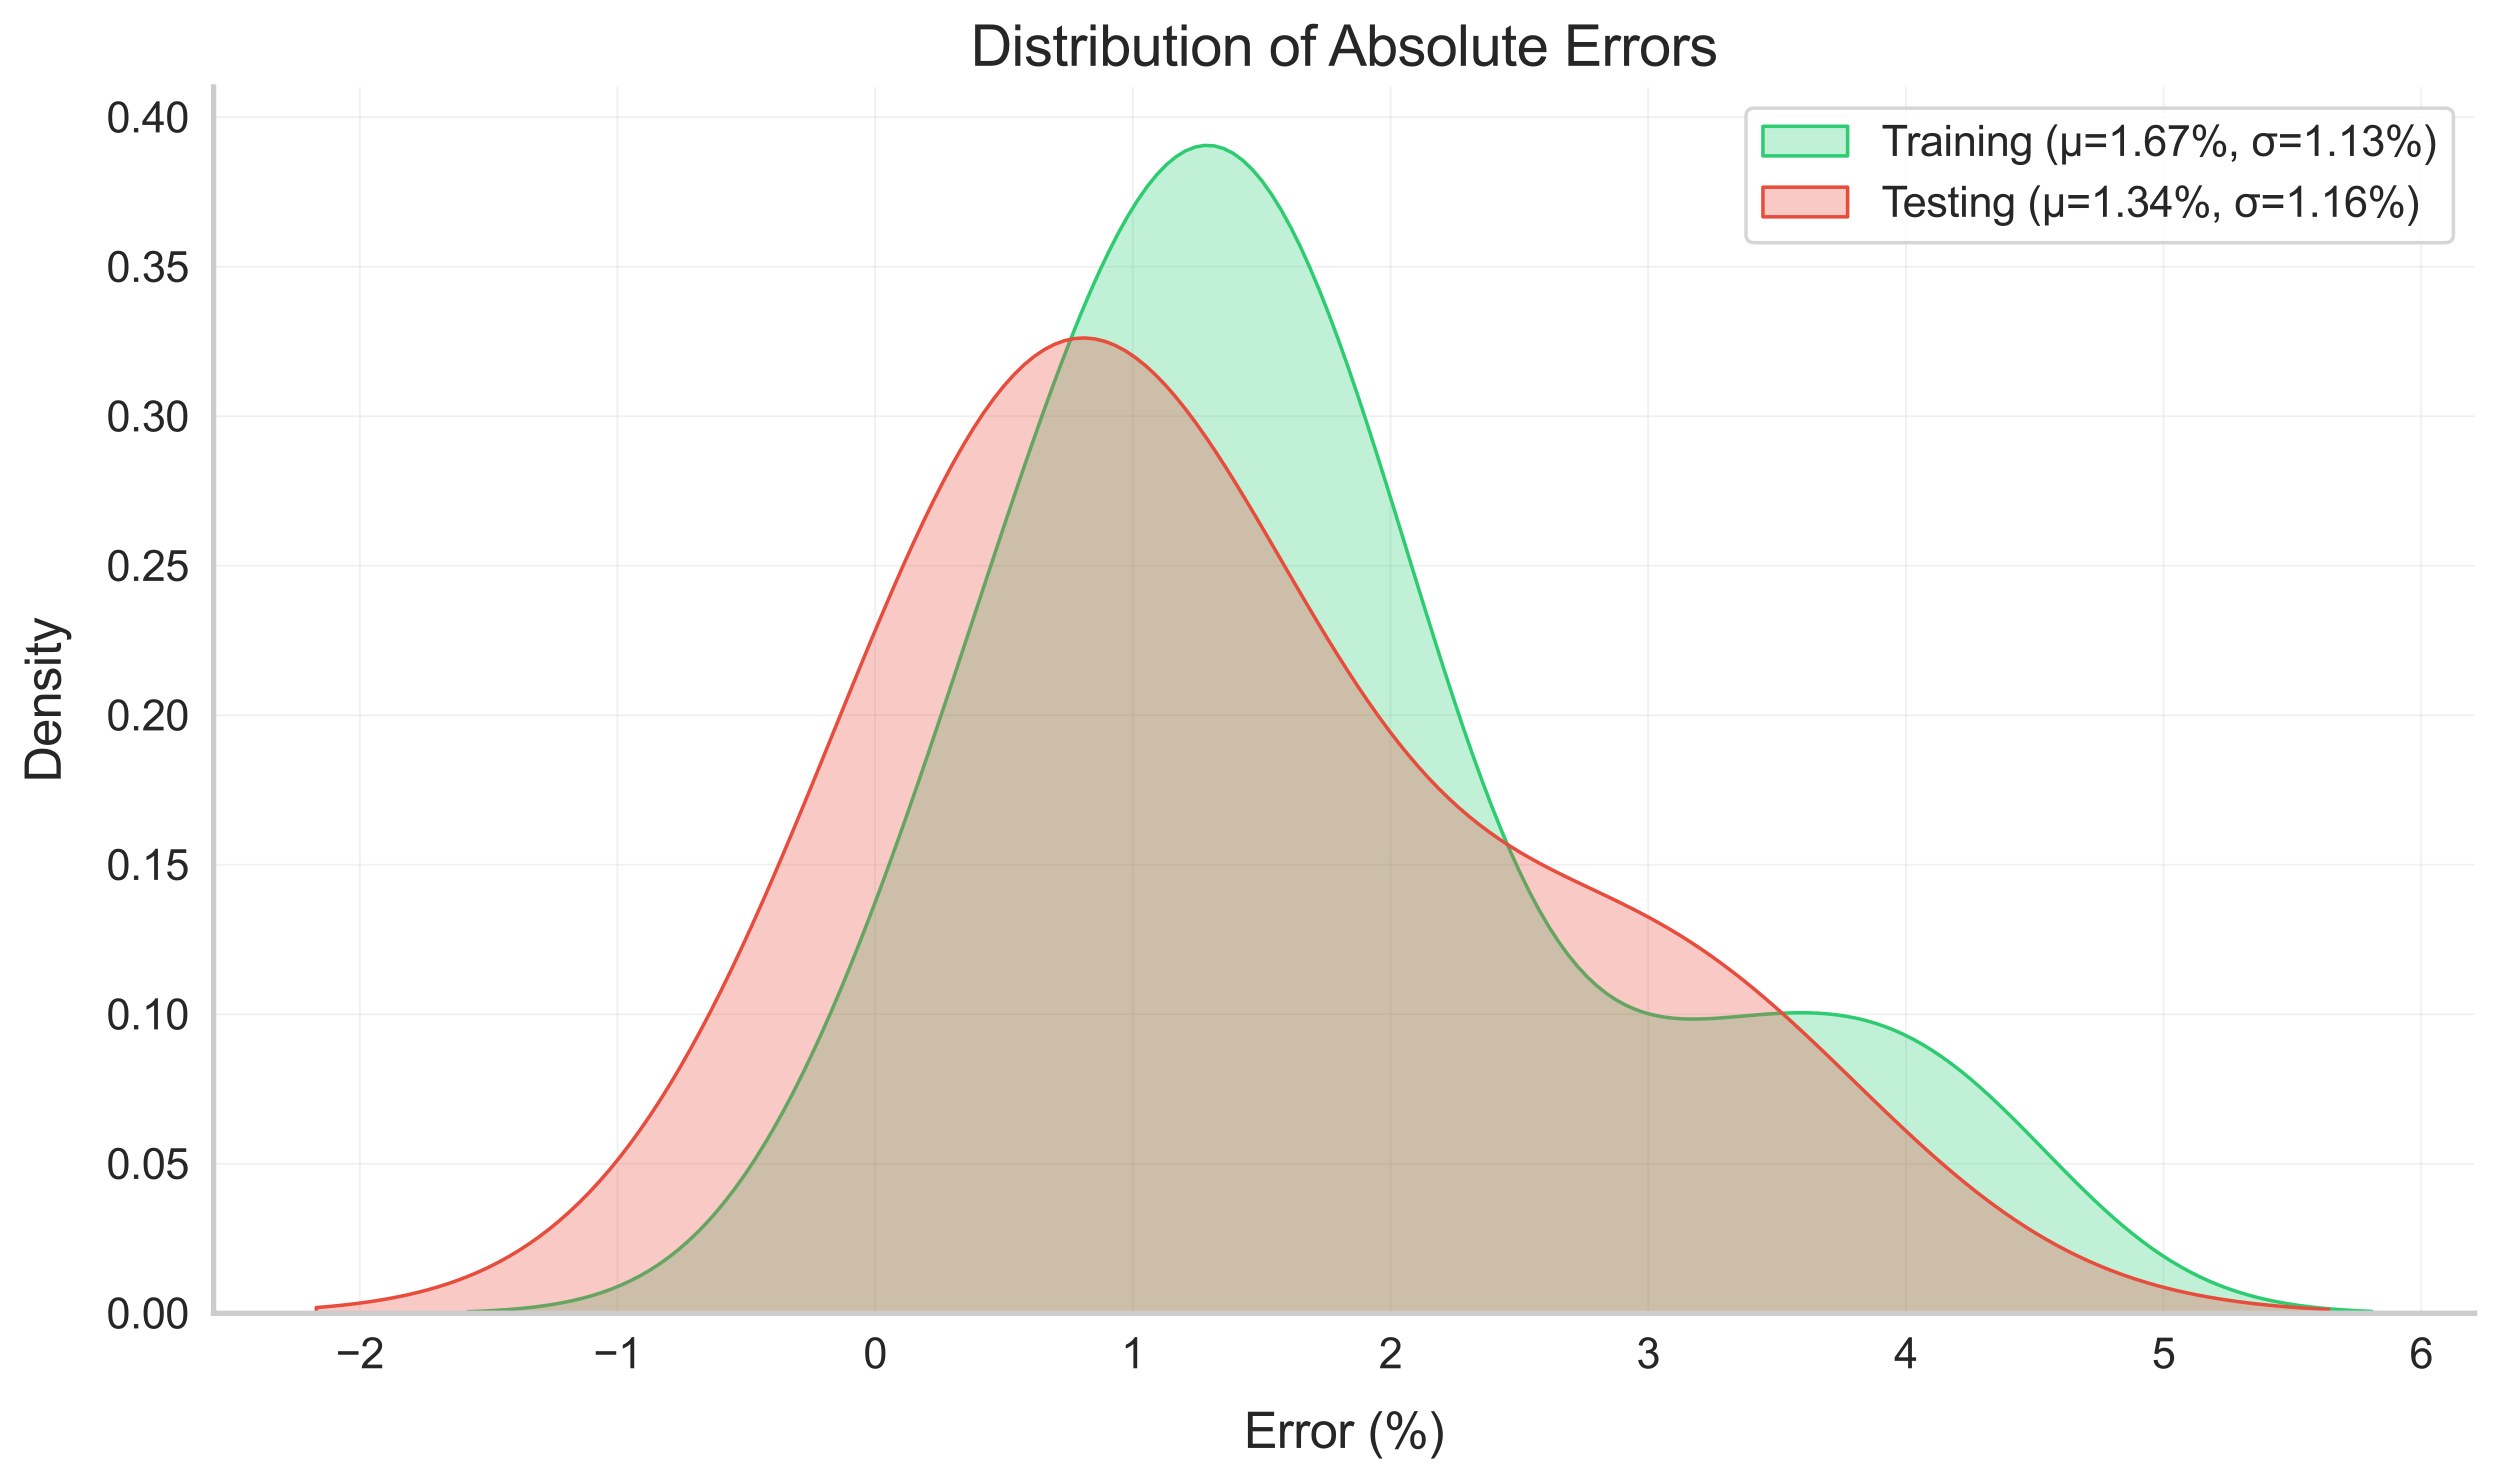 <?xml version="1.0" encoding="utf-8" standalone="no"?>
<!DOCTYPE svg PUBLIC "-//W3C//DTD SVG 1.1//EN"
  "http://www.w3.org/Graphics/SVG/1.1/DTD/svg11.dtd">
<svg xmlns:xlink="http://www.w3.org/1999/xlink" width="708.48pt" height="420.48pt" viewBox="0 0 708.48 420.48" xmlns="http://www.w3.org/2000/svg" version="1.1">
 <defs>
  <style type="text/css">*{stroke-linejoin: round; stroke-linecap: butt}</style>
 </defs>
 <g id="figure_1">
  <g id="patch_1">
   <path d="M 0 420.48 
L 708.48 420.48 
L 708.48 -0 
L 0 -0 
z
" style="fill: #ffffff"/>
  </g>
  <g id="axes_1">
   <g id="patch_2">
    <path d="M 60.521 372.168 
L 701.28 372.168 
L 701.28 24.652 
L 60.521 24.652 
z
" style="fill: #ffffff"/>
   </g>
   <g id="matplotlib.axis_1">
    <g id="xtick_1">
     <g id="line2d_1">
      <path d="M 101.96 372.168 
L 101.96 24.652 
" clip-path="url(#p3d65418847)" style="fill: none; stroke: #cccccc; stroke-opacity: 0.3; stroke-width: 0.5; stroke-linecap: round"/>
     </g>
     <g id="text_1">
      <!-- −2 -->
      <g style="fill: #262626" transform="translate(95.119 387.757) scale(0.12 -0.12)">
       <defs>
        <path id="ArialMT-2212" d="M 3381 1997 
L 356 1997 
L 356 2522 
L 3381 2522 
L 3381 1997 
z
" transform="scale(0.016)"/>
        <path id="ArialMT-32" d="M 3222 541 
L 3222 0 
L 194 0 
Q 188 203 259 391 
Q 375 700 629 1000 
Q 884 1300 1366 1694 
Q 2113 2306 2375 2664 
Q 2638 3022 2638 3341 
Q 2638 3675 2398 3904 
Q 2159 4134 1775 4134 
Q 1369 4134 1125 3890 
Q 881 3647 878 3216 
L 300 3275 
Q 359 3922 746 4261 
Q 1134 4600 1788 4600 
Q 2447 4600 2831 4234 
Q 3216 3869 3216 3328 
Q 3216 3053 3103 2787 
Q 2991 2522 2730 2228 
Q 2469 1934 1863 1422 
Q 1356 997 1212 845 
Q 1069 694 975 541 
L 3222 541 
z
" transform="scale(0.016)"/>
       </defs>
       <use xlink:href="#ArialMT-2212"/>
       <use xlink:href="#ArialMT-32" x="58.398"/>
      </g>
     </g>
    </g>
    <g id="xtick_2">
     <g id="line2d_2">
      <path d="M 174.985 372.168 
L 174.985 24.652 
" clip-path="url(#p3d65418847)" style="fill: none; stroke: #cccccc; stroke-opacity: 0.3; stroke-width: 0.5; stroke-linecap: round"/>
     </g>
     <g id="text_2">
      <!-- −1 -->
      <g style="fill: #262626" transform="translate(168.144 387.757) scale(0.12 -0.12)">
       <defs>
        <path id="ArialMT-31" d="M 2384 0 
L 1822 0 
L 1822 3584 
Q 1619 3391 1289 3197 
Q 959 3003 697 2906 
L 697 3450 
Q 1169 3672 1522 3987 
Q 1875 4303 2022 4600 
L 2384 4600 
L 2384 0 
z
" transform="scale(0.016)"/>
       </defs>
       <use xlink:href="#ArialMT-2212"/>
       <use xlink:href="#ArialMT-31" x="58.398"/>
      </g>
     </g>
    </g>
    <g id="xtick_3">
     <g id="line2d_3">
      <path d="M 248.01 372.168 
L 248.01 24.652 
" clip-path="url(#p3d65418847)" style="fill: none; stroke: #cccccc; stroke-opacity: 0.3; stroke-width: 0.5; stroke-linecap: round"/>
     </g>
     <g id="text_3">
      <!-- 0 -->
      <g style="fill: #262626" transform="translate(244.673 387.757) scale(0.12 -0.12)">
       <defs>
        <path id="ArialMT-30" d="M 266 2259 
Q 266 3072 433 3567 
Q 600 4063 929 4331 
Q 1259 4600 1759 4600 
Q 2128 4600 2406 4451 
Q 2684 4303 2865 4023 
Q 3047 3744 3150 3342 
Q 3253 2941 3253 2259 
Q 3253 1453 3087 958 
Q 2922 463 2592 192 
Q 2263 -78 1759 -78 
Q 1097 -78 719 397 
Q 266 969 266 2259 
z
M 844 2259 
Q 844 1131 1108 757 
Q 1372 384 1759 384 
Q 2147 384 2411 759 
Q 2675 1134 2675 2259 
Q 2675 3391 2411 3762 
Q 2147 4134 1753 4134 
Q 1366 4134 1134 3806 
Q 844 3388 844 2259 
z
" transform="scale(0.016)"/>
       </defs>
       <use xlink:href="#ArialMT-30"/>
      </g>
     </g>
    </g>
    <g id="xtick_4">
     <g id="line2d_4">
      <path d="M 321.034 372.168 
L 321.034 24.652 
" clip-path="url(#p3d65418847)" style="fill: none; stroke: #cccccc; stroke-opacity: 0.3; stroke-width: 0.5; stroke-linecap: round"/>
     </g>
     <g id="text_4">
      <!-- 1 -->
      <g style="fill: #262626" transform="translate(317.698 387.757) scale(0.12 -0.12)">
       <use xlink:href="#ArialMT-31"/>
      </g>
     </g>
    </g>
    <g id="xtick_5">
     <g id="line2d_5">
      <path d="M 394.059 372.168 
L 394.059 24.652 
" clip-path="url(#p3d65418847)" style="fill: none; stroke: #cccccc; stroke-opacity: 0.3; stroke-width: 0.5; stroke-linecap: round"/>
     </g>
     <g id="text_5">
      <!-- 2 -->
      <g style="fill: #262626" transform="translate(390.722 387.757) scale(0.12 -0.12)">
       <use xlink:href="#ArialMT-32"/>
      </g>
     </g>
    </g>
    <g id="xtick_6">
     <g id="line2d_6">
      <path d="M 467.083 372.168 
L 467.083 24.652 
" clip-path="url(#p3d65418847)" style="fill: none; stroke: #cccccc; stroke-opacity: 0.3; stroke-width: 0.5; stroke-linecap: round"/>
     </g>
     <g id="text_6">
      <!-- 3 -->
      <g style="fill: #262626" transform="translate(463.747 387.757) scale(0.12 -0.12)">
       <defs>
        <path id="ArialMT-33" d="M 269 1209 
L 831 1284 
Q 928 806 1161 595 
Q 1394 384 1728 384 
Q 2125 384 2398 659 
Q 2672 934 2672 1341 
Q 2672 1728 2419 1979 
Q 2166 2231 1775 2231 
Q 1616 2231 1378 2169 
L 1441 2663 
Q 1497 2656 1531 2656 
Q 1891 2656 2178 2843 
Q 2466 3031 2466 3422 
Q 2466 3731 2256 3934 
Q 2047 4138 1716 4138 
Q 1388 4138 1169 3931 
Q 950 3725 888 3313 
L 325 3413 
Q 428 3978 793 4289 
Q 1159 4600 1703 4600 
Q 2078 4600 2393 4439 
Q 2709 4278 2876 4000 
Q 3044 3722 3044 3409 
Q 3044 3113 2884 2869 
Q 2725 2625 2413 2481 
Q 2819 2388 3044 2092 
Q 3269 1797 3269 1353 
Q 3269 753 2831 336 
Q 2394 -81 1725 -81 
Q 1122 -81 723 278 
Q 325 638 269 1209 
z
" transform="scale(0.016)"/>
       </defs>
       <use xlink:href="#ArialMT-33"/>
      </g>
     </g>
    </g>
    <g id="xtick_7">
     <g id="line2d_7">
      <path d="M 540.108 372.168 
L 540.108 24.652 
" clip-path="url(#p3d65418847)" style="fill: none; stroke: #cccccc; stroke-opacity: 0.3; stroke-width: 0.5; stroke-linecap: round"/>
     </g>
     <g id="text_7">
      <!-- 4 -->
      <g style="fill: #262626" transform="translate(536.771 387.757) scale(0.12 -0.12)">
       <defs>
        <path id="ArialMT-34" d="M 2069 0 
L 2069 1097 
L 81 1097 
L 81 1613 
L 2172 4581 
L 2631 4581 
L 2631 1613 
L 3250 1613 
L 3250 1097 
L 2631 1097 
L 2631 0 
L 2069 0 
z
M 2069 1613 
L 2069 3678 
L 634 1613 
L 2069 1613 
z
" transform="scale(0.016)"/>
       </defs>
       <use xlink:href="#ArialMT-34"/>
      </g>
     </g>
    </g>
    <g id="xtick_8">
     <g id="line2d_8">
      <path d="M 613.133 372.168 
L 613.133 24.652 
" clip-path="url(#p3d65418847)" style="fill: none; stroke: #cccccc; stroke-opacity: 0.3; stroke-width: 0.5; stroke-linecap: round"/>
     </g>
     <g id="text_8">
      <!-- 5 -->
      <g style="fill: #262626" transform="translate(609.796 387.757) scale(0.12 -0.12)">
       <defs>
        <path id="ArialMT-35" d="M 266 1200 
L 856 1250 
Q 922 819 1161 601 
Q 1400 384 1738 384 
Q 2144 384 2425 690 
Q 2706 997 2706 1503 
Q 2706 1984 2436 2262 
Q 2166 2541 1728 2541 
Q 1456 2541 1237 2417 
Q 1019 2294 894 2097 
L 366 2166 
L 809 4519 
L 3088 4519 
L 3088 3981 
L 1259 3981 
L 1013 2750 
Q 1425 3038 1878 3038 
Q 2478 3038 2890 2622 
Q 3303 2206 3303 1553 
Q 3303 931 2941 478 
Q 2500 -78 1738 -78 
Q 1113 -78 717 272 
Q 322 622 266 1200 
z
" transform="scale(0.016)"/>
       </defs>
       <use xlink:href="#ArialMT-35"/>
      </g>
     </g>
    </g>
    <g id="xtick_9">
     <g id="line2d_9">
      <path d="M 686.157 372.168 
L 686.157 24.652 
" clip-path="url(#p3d65418847)" style="fill: none; stroke: #cccccc; stroke-opacity: 0.3; stroke-width: 0.5; stroke-linecap: round"/>
     </g>
     <g id="text_9">
      <!-- 6 -->
      <g style="fill: #262626" transform="translate(682.821 387.757) scale(0.12 -0.12)">
       <defs>
        <path id="ArialMT-36" d="M 3184 3459 
L 2625 3416 
Q 2550 3747 2413 3897 
Q 2184 4138 1850 4138 
Q 1581 4138 1378 3988 
Q 1113 3794 959 3422 
Q 806 3050 800 2363 
Q 1003 2672 1297 2822 
Q 1591 2972 1913 2972 
Q 2475 2972 2870 2558 
Q 3266 2144 3266 1488 
Q 3266 1056 3080 686 
Q 2894 316 2569 119 
Q 2244 -78 1831 -78 
Q 1128 -78 684 439 
Q 241 956 241 2144 
Q 241 3472 731 4075 
Q 1159 4600 1884 4600 
Q 2425 4600 2770 4297 
Q 3116 3994 3184 3459 
z
M 888 1484 
Q 888 1194 1011 928 
Q 1134 663 1356 523 
Q 1578 384 1822 384 
Q 2178 384 2434 671 
Q 2691 959 2691 1453 
Q 2691 1928 2437 2201 
Q 2184 2475 1800 2475 
Q 1419 2475 1153 2201 
Q 888 1928 888 1484 
z
" transform="scale(0.016)"/>
       </defs>
       <use xlink:href="#ArialMT-36"/>
      </g>
     </g>
    </g>
    <g id="text_10">
     <!-- Error (%) -->
     <g style="fill: #262626" transform="translate(352.515 410.333) scale(0.14 -0.14)">
      <defs>
       <path id="ArialMT-45" d="M 506 0 
L 506 4581 
L 3819 4581 
L 3819 4041 
L 1113 4041 
L 1113 2638 
L 3647 2638 
L 3647 2100 
L 1113 2100 
L 1113 541 
L 3925 541 
L 3925 0 
L 506 0 
z
" transform="scale(0.016)"/>
       <path id="ArialMT-72" d="M 416 0 
L 416 3319 
L 922 3319 
L 922 2816 
Q 1116 3169 1280 3281 
Q 1444 3394 1641 3394 
Q 1925 3394 2219 3213 
L 2025 2691 
Q 1819 2813 1613 2813 
Q 1428 2813 1281 2702 
Q 1134 2591 1072 2394 
Q 978 2094 978 1738 
L 978 0 
L 416 0 
z
" transform="scale(0.016)"/>
       <path id="ArialMT-6f" d="M 213 1659 
Q 213 2581 725 3025 
Q 1153 3394 1769 3394 
Q 2453 3394 2887 2945 
Q 3322 2497 3322 1706 
Q 3322 1066 3130 698 
Q 2938 331 2570 128 
Q 2203 -75 1769 -75 
Q 1072 -75 642 372 
Q 213 819 213 1659 
z
M 791 1659 
Q 791 1022 1069 705 
Q 1347 388 1769 388 
Q 2188 388 2466 706 
Q 2744 1025 2744 1678 
Q 2744 2294 2464 2611 
Q 2184 2928 1769 2928 
Q 1347 2928 1069 2612 
Q 791 2297 791 1659 
z
" transform="scale(0.016)"/>
       <path id="ArialMT-20" transform="scale(0.016)"/>
       <path id="ArialMT-28" d="M 1497 -1347 
Q 1031 -759 709 28 
Q 388 816 388 1659 
Q 388 2403 628 3084 
Q 909 3875 1497 4659 
L 1900 4659 
Q 1522 4009 1400 3731 
Q 1209 3300 1100 2831 
Q 966 2247 966 1656 
Q 966 153 1900 -1347 
L 1497 -1347 
z
" transform="scale(0.016)"/>
       <path id="ArialMT-25" d="M 372 3481 
Q 372 3972 619 4315 
Q 866 4659 1334 4659 
Q 1766 4659 2048 4351 
Q 2331 4044 2331 3447 
Q 2331 2866 2045 2552 
Q 1759 2238 1341 2238 
Q 925 2238 648 2547 
Q 372 2856 372 3481 
z
M 1350 4272 
Q 1141 4272 1002 4090 
Q 863 3909 863 3425 
Q 863 2984 1003 2804 
Q 1144 2625 1350 2625 
Q 1563 2625 1702 2806 
Q 1841 2988 1841 3469 
Q 1841 3913 1700 4092 
Q 1559 4272 1350 4272 
z
M 1353 -169 
L 3859 4659 
L 4316 4659 
L 1819 -169 
L 1353 -169 
z
M 3334 1075 
Q 3334 1569 3581 1911 
Q 3828 2253 4300 2253 
Q 4731 2253 5014 1945 
Q 5297 1638 5297 1041 
Q 5297 459 5011 145 
Q 4725 -169 4303 -169 
Q 3888 -169 3611 142 
Q 3334 453 3334 1075 
z
M 4316 1866 
Q 4103 1866 3964 1684 
Q 3825 1503 3825 1019 
Q 3825 581 3965 400 
Q 4106 219 4313 219 
Q 4528 219 4667 400 
Q 4806 581 4806 1063 
Q 4806 1506 4665 1686 
Q 4525 1866 4316 1866 
z
" transform="scale(0.016)"/>
       <path id="ArialMT-29" d="M 791 -1347 
L 388 -1347 
Q 1322 153 1322 1656 
Q 1322 2244 1188 2822 
Q 1081 3291 891 3722 
Q 769 4003 388 4659 
L 791 4659 
Q 1378 3875 1659 3084 
Q 1900 2403 1900 1659 
Q 1900 816 1576 28 
Q 1253 -759 791 -1347 
z
" transform="scale(0.016)"/>
      </defs>
      <use xlink:href="#ArialMT-45"/>
      <use xlink:href="#ArialMT-72" x="66.699"/>
      <use xlink:href="#ArialMT-72" x="100"/>
      <use xlink:href="#ArialMT-6f" x="133.301"/>
      <use xlink:href="#ArialMT-72" x="188.916"/>
      <use xlink:href="#ArialMT-20" x="222.217"/>
      <use xlink:href="#ArialMT-28" x="250"/>
      <use xlink:href="#ArialMT-25" x="283.301"/>
      <use xlink:href="#ArialMT-29" x="372.217"/>
     </g>
    </g>
   </g>
   <g id="matplotlib.axis_2">
    <g id="ytick_1">
     <g id="line2d_10">
      <path d="M 60.521 372.168 
L 701.28 372.168 
" clip-path="url(#p3d65418847)" style="fill: none; stroke: #cccccc; stroke-opacity: 0.3; stroke-width: 0.5; stroke-linecap: round"/>
     </g>
     <g id="text_11">
      <!-- 0.00 -->
      <g style="fill: #262626" transform="translate(30.168 376.462) scale(0.12 -0.12)">
       <defs>
        <path id="ArialMT-2e" d="M 581 0 
L 581 641 
L 1222 641 
L 1222 0 
L 581 0 
z
" transform="scale(0.016)"/>
       </defs>
       <use xlink:href="#ArialMT-30"/>
       <use xlink:href="#ArialMT-2e" x="55.615"/>
       <use xlink:href="#ArialMT-30" x="83.398"/>
       <use xlink:href="#ArialMT-30" x="139.014"/>
      </g>
     </g>
    </g>
    <g id="ytick_2">
     <g id="line2d_11">
      <path d="M 60.521 329.799 
L 701.28 329.799 
" clip-path="url(#p3d65418847)" style="fill: none; stroke: #cccccc; stroke-opacity: 0.3; stroke-width: 0.5; stroke-linecap: round"/>
     </g>
     <g id="text_12">
      <!-- 0.05 -->
      <g style="fill: #262626" transform="translate(30.168 334.093) scale(0.12 -0.12)">
       <use xlink:href="#ArialMT-30"/>
       <use xlink:href="#ArialMT-2e" x="55.615"/>
       <use xlink:href="#ArialMT-30" x="83.398"/>
       <use xlink:href="#ArialMT-35" x="139.014"/>
      </g>
     </g>
    </g>
    <g id="ytick_3">
     <g id="line2d_12">
      <path d="M 60.521 287.43 
L 701.28 287.43 
" clip-path="url(#p3d65418847)" style="fill: none; stroke: #cccccc; stroke-opacity: 0.3; stroke-width: 0.5; stroke-linecap: round"/>
     </g>
     <g id="text_13">
      <!-- 0.10 -->
      <g style="fill: #262626" transform="translate(30.168 291.725) scale(0.12 -0.12)">
       <use xlink:href="#ArialMT-30"/>
       <use xlink:href="#ArialMT-2e" x="55.615"/>
       <use xlink:href="#ArialMT-31" x="83.398"/>
       <use xlink:href="#ArialMT-30" x="139.014"/>
      </g>
     </g>
    </g>
    <g id="ytick_4">
     <g id="line2d_13">
      <path d="M 60.521 245.061 
L 701.28 245.061 
" clip-path="url(#p3d65418847)" style="fill: none; stroke: #cccccc; stroke-opacity: 0.3; stroke-width: 0.5; stroke-linecap: round"/>
     </g>
     <g id="text_14">
      <!-- 0.15 -->
      <g style="fill: #262626" transform="translate(30.168 249.356) scale(0.12 -0.12)">
       <use xlink:href="#ArialMT-30"/>
       <use xlink:href="#ArialMT-2e" x="55.615"/>
       <use xlink:href="#ArialMT-31" x="83.398"/>
       <use xlink:href="#ArialMT-35" x="139.014"/>
      </g>
     </g>
    </g>
    <g id="ytick_5">
     <g id="line2d_14">
      <path d="M 60.521 202.692 
L 701.28 202.692 
" clip-path="url(#p3d65418847)" style="fill: none; stroke: #cccccc; stroke-opacity: 0.3; stroke-width: 0.5; stroke-linecap: round"/>
     </g>
     <g id="text_15">
      <!-- 0.20 -->
      <g style="fill: #262626" transform="translate(30.168 206.987) scale(0.12 -0.12)">
       <use xlink:href="#ArialMT-30"/>
       <use xlink:href="#ArialMT-2e" x="55.615"/>
       <use xlink:href="#ArialMT-32" x="83.398"/>
       <use xlink:href="#ArialMT-30" x="139.014"/>
      </g>
     </g>
    </g>
    <g id="ytick_6">
     <g id="line2d_15">
      <path d="M 60.521 160.324 
L 701.28 160.324 
" clip-path="url(#p3d65418847)" style="fill: none; stroke: #cccccc; stroke-opacity: 0.3; stroke-width: 0.5; stroke-linecap: round"/>
     </g>
     <g id="text_16">
      <!-- 0.25 -->
      <g style="fill: #262626" transform="translate(30.168 164.618) scale(0.12 -0.12)">
       <use xlink:href="#ArialMT-30"/>
       <use xlink:href="#ArialMT-2e" x="55.615"/>
       <use xlink:href="#ArialMT-32" x="83.398"/>
       <use xlink:href="#ArialMT-35" x="139.014"/>
      </g>
     </g>
    </g>
    <g id="ytick_7">
     <g id="line2d_16">
      <path d="M 60.521 117.955 
L 701.28 117.955 
" clip-path="url(#p3d65418847)" style="fill: none; stroke: #cccccc; stroke-opacity: 0.3; stroke-width: 0.5; stroke-linecap: round"/>
     </g>
     <g id="text_17">
      <!-- 0.30 -->
      <g style="fill: #262626" transform="translate(30.168 122.25) scale(0.12 -0.12)">
       <use xlink:href="#ArialMT-30"/>
       <use xlink:href="#ArialMT-2e" x="55.615"/>
       <use xlink:href="#ArialMT-33" x="83.398"/>
       <use xlink:href="#ArialMT-30" x="139.014"/>
      </g>
     </g>
    </g>
    <g id="ytick_8">
     <g id="line2d_17">
      <path d="M 60.521 75.586 
L 701.28 75.586 
" clip-path="url(#p3d65418847)" style="fill: none; stroke: #cccccc; stroke-opacity: 0.3; stroke-width: 0.5; stroke-linecap: round"/>
     </g>
     <g id="text_18">
      <!-- 0.35 -->
      <g style="fill: #262626" transform="translate(30.168 79.881) scale(0.12 -0.12)">
       <use xlink:href="#ArialMT-30"/>
       <use xlink:href="#ArialMT-2e" x="55.615"/>
       <use xlink:href="#ArialMT-33" x="83.398"/>
       <use xlink:href="#ArialMT-35" x="139.014"/>
      </g>
     </g>
    </g>
    <g id="ytick_9">
     <g id="line2d_18">
      <path d="M 60.521 33.217 
L 701.28 33.217 
" clip-path="url(#p3d65418847)" style="fill: none; stroke: #cccccc; stroke-opacity: 0.3; stroke-width: 0.5; stroke-linecap: round"/>
     </g>
     <g id="text_19">
      <!-- 0.40 -->
      <g style="fill: #262626" transform="translate(30.168 37.512) scale(0.12 -0.12)">
       <use xlink:href="#ArialMT-30"/>
       <use xlink:href="#ArialMT-2e" x="55.615"/>
       <use xlink:href="#ArialMT-34" x="83.398"/>
       <use xlink:href="#ArialMT-30" x="139.014"/>
      </g>
     </g>
    </g>
    <g id="text_20">
     <!-- Density -->
     <g style="fill: #262626" transform="translate(17.221 221.751) rotate(-90) scale(0.14 -0.14)">
      <defs>
       <path id="ArialMT-44" d="M 494 0 
L 494 4581 
L 2072 4581 
Q 2606 4581 2888 4516 
Q 3281 4425 3559 4188 
Q 3922 3881 4101 3404 
Q 4281 2928 4281 2316 
Q 4281 1794 4159 1391 
Q 4038 988 3847 723 
Q 3656 459 3429 307 
Q 3203 156 2883 78 
Q 2563 0 2147 0 
L 494 0 
z
M 1100 541 
L 2078 541 
Q 2531 541 2789 625 
Q 3047 709 3200 863 
Q 3416 1078 3536 1442 
Q 3656 1806 3656 2325 
Q 3656 3044 3420 3430 
Q 3184 3816 2847 3947 
Q 2603 4041 2063 4041 
L 1100 4041 
L 1100 541 
z
" transform="scale(0.016)"/>
       <path id="ArialMT-65" d="M 2694 1069 
L 3275 997 
Q 3138 488 2766 206 
Q 2394 -75 1816 -75 
Q 1088 -75 661 373 
Q 234 822 234 1631 
Q 234 2469 665 2931 
Q 1097 3394 1784 3394 
Q 2450 3394 2872 2941 
Q 3294 2488 3294 1666 
Q 3294 1616 3291 1516 
L 816 1516 
Q 847 969 1125 678 
Q 1403 388 1819 388 
Q 2128 388 2347 550 
Q 2566 713 2694 1069 
z
M 847 1978 
L 2700 1978 
Q 2663 2397 2488 2606 
Q 2219 2931 1791 2931 
Q 1403 2931 1139 2672 
Q 875 2413 847 1978 
z
" transform="scale(0.016)"/>
       <path id="ArialMT-6e" d="M 422 0 
L 422 3319 
L 928 3319 
L 928 2847 
Q 1294 3394 1984 3394 
Q 2284 3394 2536 3286 
Q 2788 3178 2913 3003 
Q 3038 2828 3088 2588 
Q 3119 2431 3119 2041 
L 3119 0 
L 2556 0 
L 2556 2019 
Q 2556 2363 2490 2533 
Q 2425 2703 2258 2804 
Q 2091 2906 1866 2906 
Q 1506 2906 1245 2678 
Q 984 2450 984 1813 
L 984 0 
L 422 0 
z
" transform="scale(0.016)"/>
       <path id="ArialMT-73" d="M 197 991 
L 753 1078 
Q 800 744 1014 566 
Q 1228 388 1613 388 
Q 2000 388 2187 545 
Q 2375 703 2375 916 
Q 2375 1106 2209 1216 
Q 2094 1291 1634 1406 
Q 1016 1563 777 1677 
Q 538 1791 414 1992 
Q 291 2194 291 2438 
Q 291 2659 392 2848 
Q 494 3038 669 3163 
Q 800 3259 1026 3326 
Q 1253 3394 1513 3394 
Q 1903 3394 2198 3281 
Q 2494 3169 2634 2976 
Q 2775 2784 2828 2463 
L 2278 2388 
Q 2241 2644 2061 2787 
Q 1881 2931 1553 2931 
Q 1166 2931 1000 2803 
Q 834 2675 834 2503 
Q 834 2394 903 2306 
Q 972 2216 1119 2156 
Q 1203 2125 1616 2013 
Q 2213 1853 2448 1751 
Q 2684 1650 2818 1456 
Q 2953 1263 2953 975 
Q 2953 694 2789 445 
Q 2625 197 2315 61 
Q 2006 -75 1616 -75 
Q 969 -75 630 194 
Q 291 463 197 991 
z
" transform="scale(0.016)"/>
       <path id="ArialMT-69" d="M 425 3934 
L 425 4581 
L 988 4581 
L 988 3934 
L 425 3934 
z
M 425 0 
L 425 3319 
L 988 3319 
L 988 0 
L 425 0 
z
" transform="scale(0.016)"/>
       <path id="ArialMT-74" d="M 1650 503 
L 1731 6 
Q 1494 -44 1306 -44 
Q 1000 -44 831 53 
Q 663 150 594 308 
Q 525 466 525 972 
L 525 2881 
L 113 2881 
L 113 3319 
L 525 3319 
L 525 4141 
L 1084 4478 
L 1084 3319 
L 1650 3319 
L 1650 2881 
L 1084 2881 
L 1084 941 
Q 1084 700 1114 631 
Q 1144 563 1211 522 
Q 1278 481 1403 481 
Q 1497 481 1650 503 
z
" transform="scale(0.016)"/>
       <path id="ArialMT-79" d="M 397 -1278 
L 334 -750 
Q 519 -800 656 -800 
Q 844 -800 956 -737 
Q 1069 -675 1141 -563 
Q 1194 -478 1313 -144 
Q 1328 -97 1363 -6 
L 103 3319 
L 709 3319 
L 1400 1397 
Q 1534 1031 1641 628 
Q 1738 1016 1872 1384 
L 2581 3319 
L 3144 3319 
L 1881 -56 
Q 1678 -603 1566 -809 
Q 1416 -1088 1222 -1217 
Q 1028 -1347 759 -1347 
Q 597 -1347 397 -1278 
z
" transform="scale(0.016)"/>
      </defs>
      <use xlink:href="#ArialMT-44"/>
      <use xlink:href="#ArialMT-65" x="72.217"/>
      <use xlink:href="#ArialMT-6e" x="127.832"/>
      <use xlink:href="#ArialMT-73" x="183.447"/>
      <use xlink:href="#ArialMT-69" x="233.447"/>
      <use xlink:href="#ArialMT-74" x="255.664"/>
      <use xlink:href="#ArialMT-79" x="283.447"/>
     </g>
    </g>
   </g>
   <g id="PolyCollection_1">
    <defs>
     <path id="m40c59d78d6" d="M 132.63 -48.757 
L 132.63 -48.312 
L 135.341 -48.312 
L 138.053 -48.312 
L 140.764 -48.312 
L 143.475 -48.312 
L 146.186 -48.312 
L 148.897 -48.312 
L 151.609 -48.312 
L 154.32 -48.312 
L 157.031 -48.312 
L 159.742 -48.312 
L 162.453 -48.312 
L 165.164 -48.312 
L 167.876 -48.312 
L 170.587 -48.312 
L 173.298 -48.312 
L 176.009 -48.312 
L 178.72 -48.312 
L 181.431 -48.312 
L 184.143 -48.312 
L 186.854 -48.312 
L 189.565 -48.312 
L 192.276 -48.312 
L 194.987 -48.312 
L 197.699 -48.312 
L 200.41 -48.312 
L 203.121 -48.312 
L 205.832 -48.312 
L 208.543 -48.312 
L 211.254 -48.312 
L 213.966 -48.312 
L 216.677 -48.312 
L 219.388 -48.312 
L 222.099 -48.312 
L 224.81 -48.312 
L 227.521 -48.312 
L 230.233 -48.312 
L 232.944 -48.312 
L 235.655 -48.312 
L 238.366 -48.312 
L 241.077 -48.312 
L 243.789 -48.312 
L 246.5 -48.312 
L 249.211 -48.312 
L 251.922 -48.312 
L 254.633 -48.312 
L 257.344 -48.312 
L 260.056 -48.312 
L 262.767 -48.312 
L 265.478 -48.312 
L 268.189 -48.312 
L 270.9 -48.312 
L 273.612 -48.312 
L 276.323 -48.312 
L 279.034 -48.312 
L 281.745 -48.312 
L 284.456 -48.312 
L 287.167 -48.312 
L 289.879 -48.312 
L 292.59 -48.312 
L 295.301 -48.312 
L 298.012 -48.312 
L 300.723 -48.312 
L 303.434 -48.312 
L 306.146 -48.312 
L 308.857 -48.312 
L 311.568 -48.312 
L 314.279 -48.312 
L 316.99 -48.312 
L 319.702 -48.312 
L 322.413 -48.312 
L 325.124 -48.312 
L 327.835 -48.312 
L 330.546 -48.312 
L 333.257 -48.312 
L 335.969 -48.312 
L 338.68 -48.312 
L 341.391 -48.312 
L 344.102 -48.312 
L 346.813 -48.312 
L 349.524 -48.312 
L 352.236 -48.312 
L 354.947 -48.312 
L 357.658 -48.312 
L 360.369 -48.312 
L 363.08 -48.312 
L 365.792 -48.312 
L 368.503 -48.312 
L 371.214 -48.312 
L 373.925 -48.312 
L 376.636 -48.312 
L 379.347 -48.312 
L 382.059 -48.312 
L 384.77 -48.312 
L 387.481 -48.312 
L 390.192 -48.312 
L 392.903 -48.312 
L 395.614 -48.312 
L 398.326 -48.312 
L 401.037 -48.312 
L 403.748 -48.312 
L 406.459 -48.312 
L 409.17 -48.312 
L 411.882 -48.312 
L 414.593 -48.312 
L 417.304 -48.312 
L 420.015 -48.312 
L 422.726 -48.312 
L 425.437 -48.312 
L 428.149 -48.312 
L 430.86 -48.312 
L 433.571 -48.312 
L 436.282 -48.312 
L 438.993 -48.312 
L 441.705 -48.312 
L 444.416 -48.312 
L 447.127 -48.312 
L 449.838 -48.312 
L 452.549 -48.312 
L 455.26 -48.312 
L 457.972 -48.312 
L 460.683 -48.312 
L 463.394 -48.312 
L 466.105 -48.312 
L 468.816 -48.312 
L 471.527 -48.312 
L 474.239 -48.312 
L 476.95 -48.312 
L 479.661 -48.312 
L 482.372 -48.312 
L 485.083 -48.312 
L 487.795 -48.312 
L 490.506 -48.312 
L 493.217 -48.312 
L 495.928 -48.312 
L 498.639 -48.312 
L 501.35 -48.312 
L 504.062 -48.312 
L 506.773 -48.312 
L 509.484 -48.312 
L 512.195 -48.312 
L 514.906 -48.312 
L 517.617 -48.312 
L 520.329 -48.312 
L 523.04 -48.312 
L 525.751 -48.312 
L 528.462 -48.312 
L 531.173 -48.312 
L 533.885 -48.312 
L 536.596 -48.312 
L 539.307 -48.312 
L 542.018 -48.312 
L 544.729 -48.312 
L 547.44 -48.312 
L 550.152 -48.312 
L 552.863 -48.312 
L 555.574 -48.312 
L 558.285 -48.312 
L 560.996 -48.312 
L 563.707 -48.312 
L 566.419 -48.312 
L 569.13 -48.312 
L 571.841 -48.312 
L 574.552 -48.312 
L 577.263 -48.312 
L 579.975 -48.312 
L 582.686 -48.312 
L 585.397 -48.312 
L 588.108 -48.312 
L 590.819 -48.312 
L 593.53 -48.312 
L 596.242 -48.312 
L 598.953 -48.312 
L 601.664 -48.312 
L 604.375 -48.312 
L 607.086 -48.312 
L 609.797 -48.312 
L 612.509 -48.312 
L 615.22 -48.312 
L 617.931 -48.312 
L 620.642 -48.312 
L 623.353 -48.312 
L 626.065 -48.312 
L 628.776 -48.312 
L 631.487 -48.312 
L 634.198 -48.312 
L 636.909 -48.312 
L 639.62 -48.312 
L 642.332 -48.312 
L 645.043 -48.312 
L 647.754 -48.312 
L 650.465 -48.312 
L 653.176 -48.312 
L 655.888 -48.312 
L 658.599 -48.312 
L 661.31 -48.312 
L 664.021 -48.312 
L 666.732 -48.312 
L 669.443 -48.312 
L 672.155 -48.312 
L 672.155 -48.844 
L 672.155 -48.844 
L 669.443 -48.963 
L 666.732 -49.106 
L 664.021 -49.276 
L 661.31 -49.476 
L 658.599 -49.712 
L 655.888 -49.989 
L 653.176 -50.311 
L 650.465 -50.685 
L 647.754 -51.117 
L 645.043 -51.612 
L 642.332 -52.178 
L 639.62 -52.82 
L 636.909 -53.547 
L 634.198 -54.365 
L 631.487 -55.28 
L 628.776 -56.298 
L 626.065 -57.426 
L 623.353 -58.669 
L 620.642 -60.031 
L 617.931 -61.515 
L 615.22 -63.125 
L 612.509 -64.861 
L 609.797 -66.723 
L 607.086 -68.709 
L 604.375 -70.817 
L 601.664 -73.041 
L 598.953 -75.375 
L 596.242 -77.809 
L 593.53 -80.335 
L 590.819 -82.94 
L 588.108 -85.612 
L 585.397 -88.336 
L 582.686 -91.096 
L 579.975 -93.876 
L 577.263 -96.66 
L 574.552 -99.43 
L 571.841 -102.168 
L 569.13 -104.858 
L 566.419 -107.482 
L 563.707 -110.026 
L 560.996 -112.475 
L 558.285 -114.816 
L 555.574 -117.036 
L 552.863 -119.126 
L 550.152 -121.078 
L 547.44 -122.885 
L 544.729 -124.543 
L 542.018 -126.051 
L 539.307 -127.406 
L 536.596 -128.61 
L 533.885 -129.666 
L 531.173 -130.577 
L 528.462 -131.349 
L 525.751 -131.988 
L 523.04 -132.502 
L 520.329 -132.898 
L 517.617 -133.184 
L 514.906 -133.37 
L 512.195 -133.464 
L 509.484 -133.478 
L 506.773 -133.42 
L 504.062 -133.303 
L 501.35 -133.136 
L 498.639 -132.932 
L 495.928 -132.703 
L 493.217 -132.465 
L 490.506 -132.23 
L 487.795 -132.016 
L 485.083 -131.84 
L 482.372 -131.722 
L 479.661 -131.681 
L 476.95 -131.741 
L 474.239 -131.925 
L 471.527 -132.259 
L 468.816 -132.77 
L 466.105 -133.484 
L 463.394 -134.43 
L 460.683 -135.637 
L 457.972 -137.133 
L 455.26 -138.944 
L 452.549 -141.099 
L 449.838 -143.62 
L 447.127 -146.531 
L 444.416 -149.849 
L 441.705 -153.592 
L 438.993 -157.77 
L 436.282 -162.391 
L 433.571 -167.457 
L 430.86 -172.965 
L 428.149 -178.908 
L 425.437 -185.273 
L 422.726 -192.04 
L 420.015 -199.187 
L 417.304 -206.683 
L 414.593 -214.496 
L 411.882 -222.588 
L 409.17 -230.917 
L 406.459 -239.437 
L 403.748 -248.1 
L 401.037 -256.857 
L 398.326 -265.656 
L 395.614 -274.443 
L 392.903 -283.167 
L 390.192 -291.774 
L 387.481 -300.212 
L 384.77 -308.431 
L 382.059 -316.382 
L 379.347 -324.019 
L 376.636 -331.297 
L 373.925 -338.176 
L 371.214 -344.617 
L 368.503 -350.586 
L 365.792 -356.052 
L 363.08 -360.988 
L 360.369 -365.369 
L 357.658 -369.176 
L 354.947 -372.391 
L 352.236 -375.002 
L 349.524 -377 
L 346.813 -378.38 
L 344.102 -379.139 
L 341.391 -379.279 
L 338.68 -378.806 
L 335.969 -377.727 
L 333.257 -376.054 
L 330.546 -373.801 
L 327.835 -370.987 
L 325.124 -367.63 
L 322.413 -363.755 
L 319.702 -359.385 
L 316.99 -354.547 
L 314.279 -349.27 
L 311.568 -343.584 
L 308.857 -337.52 
L 306.146 -331.109 
L 303.434 -324.383 
L 300.723 -317.376 
L 298.012 -310.118 
L 295.301 -302.643 
L 292.59 -294.98 
L 289.879 -287.161 
L 287.167 -279.214 
L 284.456 -271.168 
L 281.745 -263.049 
L 279.034 -254.882 
L 276.323 -246.692 
L 273.612 -238.502 
L 270.9 -230.332 
L 268.189 -222.204 
L 265.478 -214.137 
L 262.767 -206.148 
L 260.056 -198.256 
L 257.344 -190.476 
L 254.633 -182.825 
L 251.922 -175.316 
L 249.211 -167.966 
L 246.5 -160.787 
L 243.789 -153.792 
L 241.077 -146.994 
L 238.366 -140.405 
L 235.655 -134.035 
L 232.944 -127.895 
L 230.233 -121.993 
L 227.521 -116.338 
L 224.81 -110.935 
L 222.099 -105.791 
L 219.388 -100.909 
L 216.677 -96.292 
L 213.966 -91.941 
L 211.254 -87.855 
L 208.543 -84.034 
L 205.832 -80.472 
L 203.121 -77.166 
L 200.41 -74.109 
L 197.699 -71.294 
L 194.987 -68.713 
L 192.276 -66.355 
L 189.565 -64.21 
L 186.854 -62.268 
L 184.143 -60.516 
L 181.431 -58.944 
L 178.72 -57.538 
L 176.009 -56.287 
L 173.298 -55.178 
L 170.587 -54.2 
L 167.876 -53.341 
L 165.164 -52.59 
L 162.453 -51.937 
L 159.742 -51.371 
L 157.031 -50.882 
L 154.32 -50.463 
L 151.609 -50.105 
L 148.897 -49.8 
L 146.186 -49.542 
L 143.475 -49.324 
L 140.764 -49.141 
L 138.053 -48.989 
L 135.341 -48.862 
L 132.63 -48.757 
z
" style="stroke: #2ecc71"/>
    </defs>
    <g clip-path="url(#p3d65418847)">
     <use xlink:href="#m40c59d78d6" x="0" y="420.48" style="fill: #2ecc71; fill-opacity: 0.3; stroke: #2ecc71"/>
    </g>
   </g>
   <g id="PolyCollection_2">
    <defs>
     <path id="mcc2a08acd1" d="M 89.646 -49.924 
L 89.646 -48.312 
L 92.512 -48.312 
L 95.377 -48.312 
L 98.243 -48.312 
L 101.109 -48.312 
L 103.974 -48.312 
L 106.84 -48.312 
L 109.706 -48.312 
L 112.571 -48.312 
L 115.437 -48.312 
L 118.303 -48.312 
L 121.168 -48.312 
L 124.034 -48.312 
L 126.9 -48.312 
L 129.765 -48.312 
L 132.631 -48.312 
L 135.497 -48.312 
L 138.362 -48.312 
L 141.228 -48.312 
L 144.094 -48.312 
L 146.959 -48.312 
L 149.825 -48.312 
L 152.691 -48.312 
L 155.556 -48.312 
L 158.422 -48.312 
L 161.288 -48.312 
L 164.153 -48.312 
L 167.019 -48.312 
L 169.885 -48.312 
L 172.75 -48.312 
L 175.616 -48.312 
L 178.482 -48.312 
L 181.347 -48.312 
L 184.213 -48.312 
L 187.079 -48.312 
L 189.944 -48.312 
L 192.81 -48.312 
L 195.676 -48.312 
L 198.542 -48.312 
L 201.407 -48.312 
L 204.273 -48.312 
L 207.139 -48.312 
L 210.004 -48.312 
L 212.87 -48.312 
L 215.736 -48.312 
L 218.601 -48.312 
L 221.467 -48.312 
L 224.333 -48.312 
L 227.198 -48.312 
L 230.064 -48.312 
L 232.93 -48.312 
L 235.795 -48.312 
L 238.661 -48.312 
L 241.527 -48.312 
L 244.392 -48.312 
L 247.258 -48.312 
L 250.124 -48.312 
L 252.989 -48.312 
L 255.855 -48.312 
L 258.721 -48.312 
L 261.586 -48.312 
L 264.452 -48.312 
L 267.318 -48.312 
L 270.183 -48.312 
L 273.049 -48.312 
L 275.915 -48.312 
L 278.78 -48.312 
L 281.646 -48.312 
L 284.512 -48.312 
L 287.377 -48.312 
L 290.243 -48.312 
L 293.109 -48.312 
L 295.974 -48.312 
L 298.84 -48.312 
L 301.706 -48.312 
L 304.571 -48.312 
L 307.437 -48.312 
L 310.303 -48.312 
L 313.168 -48.312 
L 316.034 -48.312 
L 318.9 -48.312 
L 321.765 -48.312 
L 324.631 -48.312 
L 327.497 -48.312 
L 330.362 -48.312 
L 333.228 -48.312 
L 336.094 -48.312 
L 338.959 -48.312 
L 341.825 -48.312 
L 344.691 -48.312 
L 347.556 -48.312 
L 350.422 -48.312 
L 353.288 -48.312 
L 356.153 -48.312 
L 359.019 -48.312 
L 361.885 -48.312 
L 364.75 -48.312 
L 367.616 -48.312 
L 370.482 -48.312 
L 373.347 -48.312 
L 376.213 -48.312 
L 379.079 -48.312 
L 381.944 -48.312 
L 384.81 -48.312 
L 387.676 -48.312 
L 390.541 -48.312 
L 393.407 -48.312 
L 396.273 -48.312 
L 399.138 -48.312 
L 402.004 -48.312 
L 404.87 -48.312 
L 407.735 -48.312 
L 410.601 -48.312 
L 413.467 -48.312 
L 416.332 -48.312 
L 419.198 -48.312 
L 422.064 -48.312 
L 424.929 -48.312 
L 427.795 -48.312 
L 430.661 -48.312 
L 433.526 -48.312 
L 436.392 -48.312 
L 439.258 -48.312 
L 442.123 -48.312 
L 444.989 -48.312 
L 447.855 -48.312 
L 450.72 -48.312 
L 453.586 -48.312 
L 456.452 -48.312 
L 459.317 -48.312 
L 462.183 -48.312 
L 465.049 -48.312 
L 467.914 -48.312 
L 470.78 -48.312 
L 473.646 -48.312 
L 476.511 -48.312 
L 479.377 -48.312 
L 482.243 -48.312 
L 485.108 -48.312 
L 487.974 -48.312 
L 490.84 -48.312 
L 493.705 -48.312 
L 496.571 -48.312 
L 499.437 -48.312 
L 502.303 -48.312 
L 505.168 -48.312 
L 508.034 -48.312 
L 510.9 -48.312 
L 513.765 -48.312 
L 516.631 -48.312 
L 519.497 -48.312 
L 522.362 -48.312 
L 525.228 -48.312 
L 528.094 -48.312 
L 530.959 -48.312 
L 533.825 -48.312 
L 536.691 -48.312 
L 539.556 -48.312 
L 542.422 -48.312 
L 545.288 -48.312 
L 548.153 -48.312 
L 551.019 -48.312 
L 553.885 -48.312 
L 556.75 -48.312 
L 559.616 -48.312 
L 562.482 -48.312 
L 565.347 -48.312 
L 568.213 -48.312 
L 571.079 -48.312 
L 573.944 -48.312 
L 576.81 -48.312 
L 579.676 -48.312 
L 582.541 -48.312 
L 585.407 -48.312 
L 588.273 -48.312 
L 591.138 -48.312 
L 594.004 -48.312 
L 596.87 -48.312 
L 599.735 -48.312 
L 602.601 -48.312 
L 605.467 -48.312 
L 608.332 -48.312 
L 611.198 -48.312 
L 614.064 -48.312 
L 616.929 -48.312 
L 619.795 -48.312 
L 622.661 -48.312 
L 625.526 -48.312 
L 628.392 -48.312 
L 631.258 -48.312 
L 634.123 -48.312 
L 636.989 -48.312 
L 639.855 -48.312 
L 642.72 -48.312 
L 645.586 -48.312 
L 648.452 -48.312 
L 651.317 -48.312 
L 654.183 -48.312 
L 657.049 -48.312 
L 659.914 -48.312 
L 659.914 -49.384 
L 659.914 -49.384 
L 657.049 -49.537 
L 654.183 -49.708 
L 651.317 -49.901 
L 648.452 -50.117 
L 645.586 -50.358 
L 642.72 -50.626 
L 639.855 -50.925 
L 636.989 -51.256 
L 634.123 -51.622 
L 631.258 -52.027 
L 628.392 -52.472 
L 625.526 -52.962 
L 622.661 -53.499 
L 619.795 -54.087 
L 616.929 -54.729 
L 614.064 -55.427 
L 611.198 -56.186 
L 608.332 -57.008 
L 605.467 -57.898 
L 602.601 -58.857 
L 599.735 -59.889 
L 596.87 -60.997 
L 594.004 -62.183 
L 591.138 -63.45 
L 588.273 -64.801 
L 585.407 -66.236 
L 582.541 -67.757 
L 579.676 -69.366 
L 576.81 -71.064 
L 573.944 -72.849 
L 571.079 -74.723 
L 568.213 -76.685 
L 565.347 -78.732 
L 562.482 -80.864 
L 559.616 -83.077 
L 556.75 -85.369 
L 553.885 -87.736 
L 551.019 -90.173 
L 548.153 -92.675 
L 545.288 -95.237 
L 542.422 -97.853 
L 539.556 -100.516 
L 536.691 -103.219 
L 533.825 -105.954 
L 530.959 -108.714 
L 528.094 -111.489 
L 525.228 -114.272 
L 522.362 -117.054 
L 519.497 -119.825 
L 516.631 -122.578 
L 513.765 -125.304 
L 510.9 -127.993 
L 508.034 -130.638 
L 505.168 -133.232 
L 502.303 -135.767 
L 499.437 -138.236 
L 496.571 -140.634 
L 493.705 -142.957 
L 490.84 -145.199 
L 487.974 -147.359 
L 485.108 -149.433 
L 482.243 -151.423 
L 479.377 -153.327 
L 476.511 -155.148 
L 473.646 -156.889 
L 470.78 -158.554 
L 467.914 -160.148 
L 465.049 -161.679 
L 462.183 -163.155 
L 459.317 -164.585 
L 456.452 -165.978 
L 453.586 -167.347 
L 450.72 -168.704 
L 447.855 -170.062 
L 444.989 -171.434 
L 442.123 -172.835 
L 439.258 -174.278 
L 436.392 -175.78 
L 433.526 -177.354 
L 430.661 -179.016 
L 427.795 -180.778 
L 424.929 -182.656 
L 422.064 -184.663 
L 419.198 -186.809 
L 416.332 -189.106 
L 413.467 -191.565 
L 410.601 -194.193 
L 407.735 -196.996 
L 404.87 -199.981 
L 402.004 -203.151 
L 399.138 -206.506 
L 396.273 -210.045 
L 393.407 -213.767 
L 390.541 -217.666 
L 387.676 -221.735 
L 384.81 -225.965 
L 381.944 -230.343 
L 379.079 -234.858 
L 376.213 -239.492 
L 373.347 -244.228 
L 370.482 -249.047 
L 367.616 -253.928 
L 364.75 -258.847 
L 361.885 -263.78 
L 359.019 -268.703 
L 356.153 -273.587 
L 353.288 -278.407 
L 350.422 -283.134 
L 347.556 -287.739 
L 344.691 -292.194 
L 341.825 -296.471 
L 338.959 -300.541 
L 336.094 -304.377 
L 333.228 -307.953 
L 330.362 -311.243 
L 327.497 -314.222 
L 324.631 -316.869 
L 321.765 -319.16 
L 318.9 -321.079 
L 316.034 -322.607 
L 313.168 -323.729 
L 310.303 -324.433 
L 307.437 -324.709 
L 304.571 -324.549 
L 301.706 -323.949 
L 298.84 -322.905 
L 295.974 -321.418 
L 293.109 -319.49 
L 290.243 -317.129 
L 287.377 -314.34 
L 284.512 -311.136 
L 281.646 -307.527 
L 278.78 -303.531 
L 275.915 -299.163 
L 273.049 -294.444 
L 270.183 -289.392 
L 267.318 -284.032 
L 264.452 -278.386 
L 261.586 -272.48 
L 258.721 -266.339 
L 255.855 -259.99 
L 252.989 -253.46 
L 250.124 -246.776 
L 247.258 -239.967 
L 244.392 -233.058 
L 241.527 -226.078 
L 238.661 -219.053 
L 235.795 -212.009 
L 232.93 -204.971 
L 230.064 -197.963 
L 227.198 -191.008 
L 224.333 -184.128 
L 221.467 -177.344 
L 218.601 -170.674 
L 215.736 -164.136 
L 212.87 -157.745 
L 210.004 -151.517 
L 207.139 -145.463 
L 204.273 -139.596 
L 201.407 -133.924 
L 198.542 -128.456 
L 195.676 -123.198 
L 192.81 -118.155 
L 189.944 -113.33 
L 187.079 -108.725 
L 184.213 -104.342 
L 181.347 -100.18 
L 178.482 -96.237 
L 175.616 -92.51 
L 172.75 -88.997 
L 169.885 -85.693 
L 167.019 -82.592 
L 164.153 -79.69 
L 161.288 -76.979 
L 158.422 -74.452 
L 155.556 -72.104 
L 152.691 -69.925 
L 149.825 -67.908 
L 146.959 -66.046 
L 144.094 -64.331 
L 141.228 -62.754 
L 138.362 -61.307 
L 135.497 -59.983 
L 132.631 -58.774 
L 129.765 -57.672 
L 126.9 -56.671 
L 124.034 -55.762 
L 121.168 -54.939 
L 118.303 -54.196 
L 115.437 -53.526 
L 112.571 -52.924 
L 109.706 -52.383 
L 106.84 -51.899 
L 103.974 -51.466 
L 101.109 -51.081 
L 98.243 -50.737 
L 95.377 -50.432 
L 92.512 -50.162 
L 89.646 -49.924 
z
" style="stroke: #e74c3c"/>
    </defs>
    <g clip-path="url(#p3d65418847)">
     <use xlink:href="#mcc2a08acd1" x="0" y="420.48" style="fill: #e74c3c; fill-opacity: 0.3; stroke: #e74c3c"/>
    </g>
   </g>
   <g id="patch_3">
    <path d="M 60.521 372.168 
L 60.521 24.652 
" style="fill: none; stroke: #cccccc; stroke-width: 1.5; stroke-linejoin: miter; stroke-linecap: square"/>
   </g>
   <g id="patch_4">
    <path d="M 60.521 372.168 
L 701.28 372.168 
" style="fill: none; stroke: #cccccc; stroke-width: 1.5; stroke-linejoin: miter; stroke-linecap: square"/>
   </g>
   <g id="text_21">
    <!-- Distribution of Absolute Errors -->
    <g style="fill: #262626" transform="translate(275.08 18.652) scale(0.16 -0.16)">
     <defs>
      <path id="ArialMT-62" d="M 941 0 
L 419 0 
L 419 4581 
L 981 4581 
L 981 2947 
Q 1338 3394 1891 3394 
Q 2197 3394 2470 3270 
Q 2744 3147 2920 2923 
Q 3097 2700 3197 2384 
Q 3297 2069 3297 1709 
Q 3297 856 2875 390 
Q 2453 -75 1863 -75 
Q 1275 -75 941 416 
L 941 0 
z
M 934 1684 
Q 934 1088 1097 822 
Q 1363 388 1816 388 
Q 2184 388 2453 708 
Q 2722 1028 2722 1663 
Q 2722 2313 2464 2622 
Q 2206 2931 1841 2931 
Q 1472 2931 1203 2611 
Q 934 2291 934 1684 
z
" transform="scale(0.016)"/>
      <path id="ArialMT-75" d="M 2597 0 
L 2597 488 
Q 2209 -75 1544 -75 
Q 1250 -75 995 37 
Q 741 150 617 320 
Q 494 491 444 738 
Q 409 903 409 1263 
L 409 3319 
L 972 3319 
L 972 1478 
Q 972 1038 1006 884 
Q 1059 663 1231 536 
Q 1403 409 1656 409 
Q 1909 409 2131 539 
Q 2353 669 2445 892 
Q 2538 1116 2538 1541 
L 2538 3319 
L 3100 3319 
L 3100 0 
L 2597 0 
z
" transform="scale(0.016)"/>
      <path id="ArialMT-66" d="M 556 0 
L 556 2881 
L 59 2881 
L 59 3319 
L 556 3319 
L 556 3672 
Q 556 4006 616 4169 
Q 697 4388 901 4523 
Q 1106 4659 1475 4659 
Q 1713 4659 2000 4603 
L 1916 4113 
Q 1741 4144 1584 4144 
Q 1328 4144 1222 4034 
Q 1116 3925 1116 3625 
L 1116 3319 
L 1763 3319 
L 1763 2881 
L 1116 2881 
L 1116 0 
L 556 0 
z
" transform="scale(0.016)"/>
      <path id="ArialMT-41" d="M -9 0 
L 1750 4581 
L 2403 4581 
L 4278 0 
L 3588 0 
L 3053 1388 
L 1138 1388 
L 634 0 
L -9 0 
z
M 1313 1881 
L 2866 1881 
L 2388 3150 
Q 2169 3728 2063 4100 
Q 1975 3659 1816 3225 
L 1313 1881 
z
" transform="scale(0.016)"/>
      <path id="ArialMT-6c" d="M 409 0 
L 409 4581 
L 972 4581 
L 972 0 
L 409 0 
z
" transform="scale(0.016)"/>
     </defs>
     <use xlink:href="#ArialMT-44"/>
     <use xlink:href="#ArialMT-69" x="72.217"/>
     <use xlink:href="#ArialMT-73" x="94.434"/>
     <use xlink:href="#ArialMT-74" x="144.434"/>
     <use xlink:href="#ArialMT-72" x="172.217"/>
     <use xlink:href="#ArialMT-69" x="205.518"/>
     <use xlink:href="#ArialMT-62" x="227.734"/>
     <use xlink:href="#ArialMT-75" x="283.35"/>
     <use xlink:href="#ArialMT-74" x="338.965"/>
     <use xlink:href="#ArialMT-69" x="366.748"/>
     <use xlink:href="#ArialMT-6f" x="388.965"/>
     <use xlink:href="#ArialMT-6e" x="444.58"/>
     <use xlink:href="#ArialMT-20" x="500.195"/>
     <use xlink:href="#ArialMT-6f" x="527.979"/>
     <use xlink:href="#ArialMT-66" x="583.594"/>
     <use xlink:href="#ArialMT-20" x="611.377"/>
     <use xlink:href="#ArialMT-41" x="633.66"/>
     <use xlink:href="#ArialMT-62" x="700.359"/>
     <use xlink:href="#ArialMT-73" x="755.975"/>
     <use xlink:href="#ArialMT-6f" x="805.975"/>
     <use xlink:href="#ArialMT-6c" x="861.59"/>
     <use xlink:href="#ArialMT-75" x="883.807"/>
     <use xlink:href="#ArialMT-74" x="939.422"/>
     <use xlink:href="#ArialMT-65" x="967.205"/>
     <use xlink:href="#ArialMT-20" x="1022.82"/>
     <use xlink:href="#ArialMT-45" x="1050.604"/>
     <use xlink:href="#ArialMT-72" x="1117.303"/>
     <use xlink:href="#ArialMT-72" x="1150.604"/>
     <use xlink:href="#ArialMT-6f" x="1183.904"/>
     <use xlink:href="#ArialMT-72" x="1239.52"/>
     <use xlink:href="#ArialMT-73" x="1272.82"/>
    </g>
   </g>
   <g id="legend_1">
    <g id="patch_5">
     <path d="M 497.201 68.775 
L 692.88 68.775 
Q 695.28 68.775 695.28 66.375 
L 695.28 33.053 
Q 695.28 30.652 692.88 30.652 
L 497.201 30.652 
Q 494.801 30.652 494.801 33.053 
L 494.801 66.375 
Q 494.801 68.775 497.201 68.775 
z
" style="fill: #ffffff; opacity: 0.8; stroke: #cccccc; stroke-linejoin: miter"/>
    </g>
    <g id="patch_6">
     <path d="M 499.601 44.188 
L 523.601 44.188 
L 523.601 35.788 
L 499.601 35.788 
z
" style="fill: #2ecc71; fill-opacity: 0.3; stroke: #2ecc71; stroke-linejoin: miter"/>
    </g>
    <g id="text_22">
     <!-- Training (μ=1.67%, σ=1.13%) -->
     <g style="fill: #262626" transform="translate(533.201 44.188) scale(0.12 -0.12)">
      <defs>
       <path id="ArialMT-54" d="M 1659 0 
L 1659 4041 
L 150 4041 
L 150 4581 
L 3781 4581 
L 3781 4041 
L 2266 4041 
L 2266 0 
L 1659 0 
z
" transform="scale(0.016)"/>
       <path id="ArialMT-61" d="M 2588 409 
Q 2275 144 1986 34 
Q 1697 -75 1366 -75 
Q 819 -75 525 192 
Q 231 459 231 875 
Q 231 1119 342 1320 
Q 453 1522 633 1644 
Q 813 1766 1038 1828 
Q 1203 1872 1538 1913 
Q 2219 1994 2541 2106 
Q 2544 2222 2544 2253 
Q 2544 2597 2384 2738 
Q 2169 2928 1744 2928 
Q 1347 2928 1158 2789 
Q 969 2650 878 2297 
L 328 2372 
Q 403 2725 575 2942 
Q 747 3159 1072 3276 
Q 1397 3394 1825 3394 
Q 2250 3394 2515 3294 
Q 2781 3194 2906 3042 
Q 3031 2891 3081 2659 
Q 3109 2516 3109 2141 
L 3109 1391 
Q 3109 606 3145 398 
Q 3181 191 3288 0 
L 2700 0 
Q 2613 175 2588 409 
z
M 2541 1666 
Q 2234 1541 1622 1453 
Q 1275 1403 1131 1340 
Q 988 1278 909 1158 
Q 831 1038 831 891 
Q 831 666 1001 516 
Q 1172 366 1500 366 
Q 1825 366 2078 508 
Q 2331 650 2450 897 
Q 2541 1088 2541 1459 
L 2541 1666 
z
" transform="scale(0.016)"/>
       <path id="ArialMT-67" d="M 319 -275 
L 866 -356 
Q 900 -609 1056 -725 
Q 1266 -881 1628 -881 
Q 2019 -881 2231 -725 
Q 2444 -569 2519 -288 
Q 2563 -116 2559 434 
Q 2191 0 1641 0 
Q 956 0 581 494 
Q 206 988 206 1678 
Q 206 2153 378 2554 
Q 550 2956 876 3175 
Q 1203 3394 1644 3394 
Q 2231 3394 2613 2919 
L 2613 3319 
L 3131 3319 
L 3131 450 
Q 3131 -325 2973 -648 
Q 2816 -972 2473 -1159 
Q 2131 -1347 1631 -1347 
Q 1038 -1347 672 -1080 
Q 306 -813 319 -275 
z
M 784 1719 
Q 784 1066 1043 766 
Q 1303 466 1694 466 
Q 2081 466 2343 764 
Q 2606 1063 2606 1700 
Q 2606 2309 2336 2618 
Q 2066 2928 1684 2928 
Q 1309 2928 1046 2623 
Q 784 2319 784 1719 
z
" transform="scale(0.016)"/>
       <path id="ArialMT-3bc" d="M 3181 3319 
L 3181 0 
L 2678 0 
L 2678 394 
Q 2516 144 2356 50 
Q 2138 -78 1847 -78 
Q 1588 -78 1388 25 
Q 1238 103 1056 334 
L 1056 -1272 
L 500 -1272 
L 500 3319 
L 1056 3319 
L 1056 1913 
Q 1056 1147 1137 920 
Q 1219 694 1401 562 
Q 1584 431 1822 431 
Q 2072 431 2269 568 
Q 2466 706 2547 923 
Q 2628 1141 2628 1903 
L 2628 3319 
L 3181 3319 
z
" transform="scale(0.016)"/>
       <path id="ArialMT-3d" d="M 3381 2694 
L 356 2694 
L 356 3219 
L 3381 3219 
L 3381 2694 
z
M 3381 1303 
L 356 1303 
L 356 1828 
L 3381 1828 
L 3381 1303 
z
" transform="scale(0.016)"/>
       <path id="ArialMT-37" d="M 303 3981 
L 303 4522 
L 3269 4522 
L 3269 4084 
Q 2831 3619 2401 2847 
Q 1972 2075 1738 1259 
Q 1569 684 1522 0 
L 944 0 
Q 953 541 1156 1306 
Q 1359 2072 1739 2783 
Q 2119 3494 2547 3981 
L 303 3981 
z
" transform="scale(0.016)"/>
       <path id="ArialMT-2c" d="M 569 0 
L 569 641 
L 1209 641 
L 1209 0 
Q 1209 -353 1084 -570 
Q 959 -788 688 -906 
L 531 -666 
Q 709 -588 793 -436 
Q 878 -284 888 0 
L 569 0 
z
" transform="scale(0.016)"/>
       <path id="ArialMT-3c3" d="M 3809 3319 
L 3809 2863 
L 2906 2863 
Q 3322 2475 3322 1656 
Q 3322 766 2867 345 
Q 2413 -75 1763 -75 
Q 1088 -75 650 362 
Q 213 800 213 1659 
Q 213 2544 667 2969 
Q 1122 3394 1763 3394 
Q 1997 3394 2294 3319 
L 3809 3319 
z
M 1753 2928 
Q 1344 2928 1067 2609 
Q 791 2291 791 1656 
Q 791 1025 1061 706 
Q 1331 388 1763 388 
Q 2216 388 2483 720 
Q 2750 1053 2750 1659 
Q 2750 2213 2504 2570 
Q 2259 2928 1753 2928 
z
" transform="scale(0.016)"/>
      </defs>
      <use xlink:href="#ArialMT-54"/>
      <use xlink:href="#ArialMT-72" x="57.334"/>
      <use xlink:href="#ArialMT-61" x="90.635"/>
      <use xlink:href="#ArialMT-69" x="146.25"/>
      <use xlink:href="#ArialMT-6e" x="168.467"/>
      <use xlink:href="#ArialMT-69" x="224.082"/>
      <use xlink:href="#ArialMT-6e" x="246.299"/>
      <use xlink:href="#ArialMT-67" x="301.914"/>
      <use xlink:href="#ArialMT-20" x="357.529"/>
      <use xlink:href="#ArialMT-28" x="385.312"/>
      <use xlink:href="#ArialMT-3bc" x="418.613"/>
      <use xlink:href="#ArialMT-3d" x="476.23"/>
      <use xlink:href="#ArialMT-31" x="534.629"/>
      <use xlink:href="#ArialMT-2e" x="590.244"/>
      <use xlink:href="#ArialMT-36" x="618.027"/>
      <use xlink:href="#ArialMT-37" x="673.643"/>
      <use xlink:href="#ArialMT-25" x="729.258"/>
      <use xlink:href="#ArialMT-2c" x="818.174"/>
      <use xlink:href="#ArialMT-20" x="845.957"/>
      <use xlink:href="#ArialMT-3c3" x="873.74"/>
      <use xlink:href="#ArialMT-3d" x="935.459"/>
      <use xlink:href="#ArialMT-31" x="993.857"/>
      <use xlink:href="#ArialMT-2e" x="1049.473"/>
      <use xlink:href="#ArialMT-31" x="1077.256"/>
      <use xlink:href="#ArialMT-33" x="1132.871"/>
      <use xlink:href="#ArialMT-25" x="1188.486"/>
      <use xlink:href="#ArialMT-29" x="1277.402"/>
     </g>
    </g>
    <g id="patch_7">
     <path d="M 499.601 61.449 
L 523.601 61.449 
L 523.601 53.049 
L 499.601 53.049 
z
" style="fill: #e74c3c; fill-opacity: 0.3; stroke: #e74c3c; stroke-linejoin: miter"/>
    </g>
    <g id="text_23">
     <!-- Testing (μ=1.34%, σ=1.16%) -->
     <g style="fill: #262626" transform="translate(533.201 61.449) scale(0.12 -0.12)">
      <use xlink:href="#ArialMT-54"/>
      <use xlink:href="#ArialMT-65" x="49.959"/>
      <use xlink:href="#ArialMT-73" x="105.574"/>
      <use xlink:href="#ArialMT-74" x="155.574"/>
      <use xlink:href="#ArialMT-69" x="183.357"/>
      <use xlink:href="#ArialMT-6e" x="205.574"/>
      <use xlink:href="#ArialMT-67" x="261.189"/>
      <use xlink:href="#ArialMT-20" x="316.805"/>
      <use xlink:href="#ArialMT-28" x="344.588"/>
      <use xlink:href="#ArialMT-3bc" x="377.889"/>
      <use xlink:href="#ArialMT-3d" x="435.506"/>
      <use xlink:href="#ArialMT-31" x="493.904"/>
      <use xlink:href="#ArialMT-2e" x="549.52"/>
      <use xlink:href="#ArialMT-33" x="577.303"/>
      <use xlink:href="#ArialMT-34" x="632.918"/>
      <use xlink:href="#ArialMT-25" x="688.533"/>
      <use xlink:href="#ArialMT-2c" x="777.449"/>
      <use xlink:href="#ArialMT-20" x="805.232"/>
      <use xlink:href="#ArialMT-3c3" x="833.016"/>
      <use xlink:href="#ArialMT-3d" x="894.734"/>
      <use xlink:href="#ArialMT-31" x="953.133"/>
      <use xlink:href="#ArialMT-2e" x="1008.748"/>
      <use xlink:href="#ArialMT-31" x="1036.531"/>
      <use xlink:href="#ArialMT-36" x="1092.146"/>
      <use xlink:href="#ArialMT-25" x="1147.762"/>
      <use xlink:href="#ArialMT-29" x="1236.678"/>
     </g>
    </g>
   </g>
  </g>
 </g>
 <defs>
  <clipPath id="p3d65418847">
   <rect x="60.521" y="24.652" width="640.759" height="347.515"/>
  </clipPath>
 </defs>
</svg>
